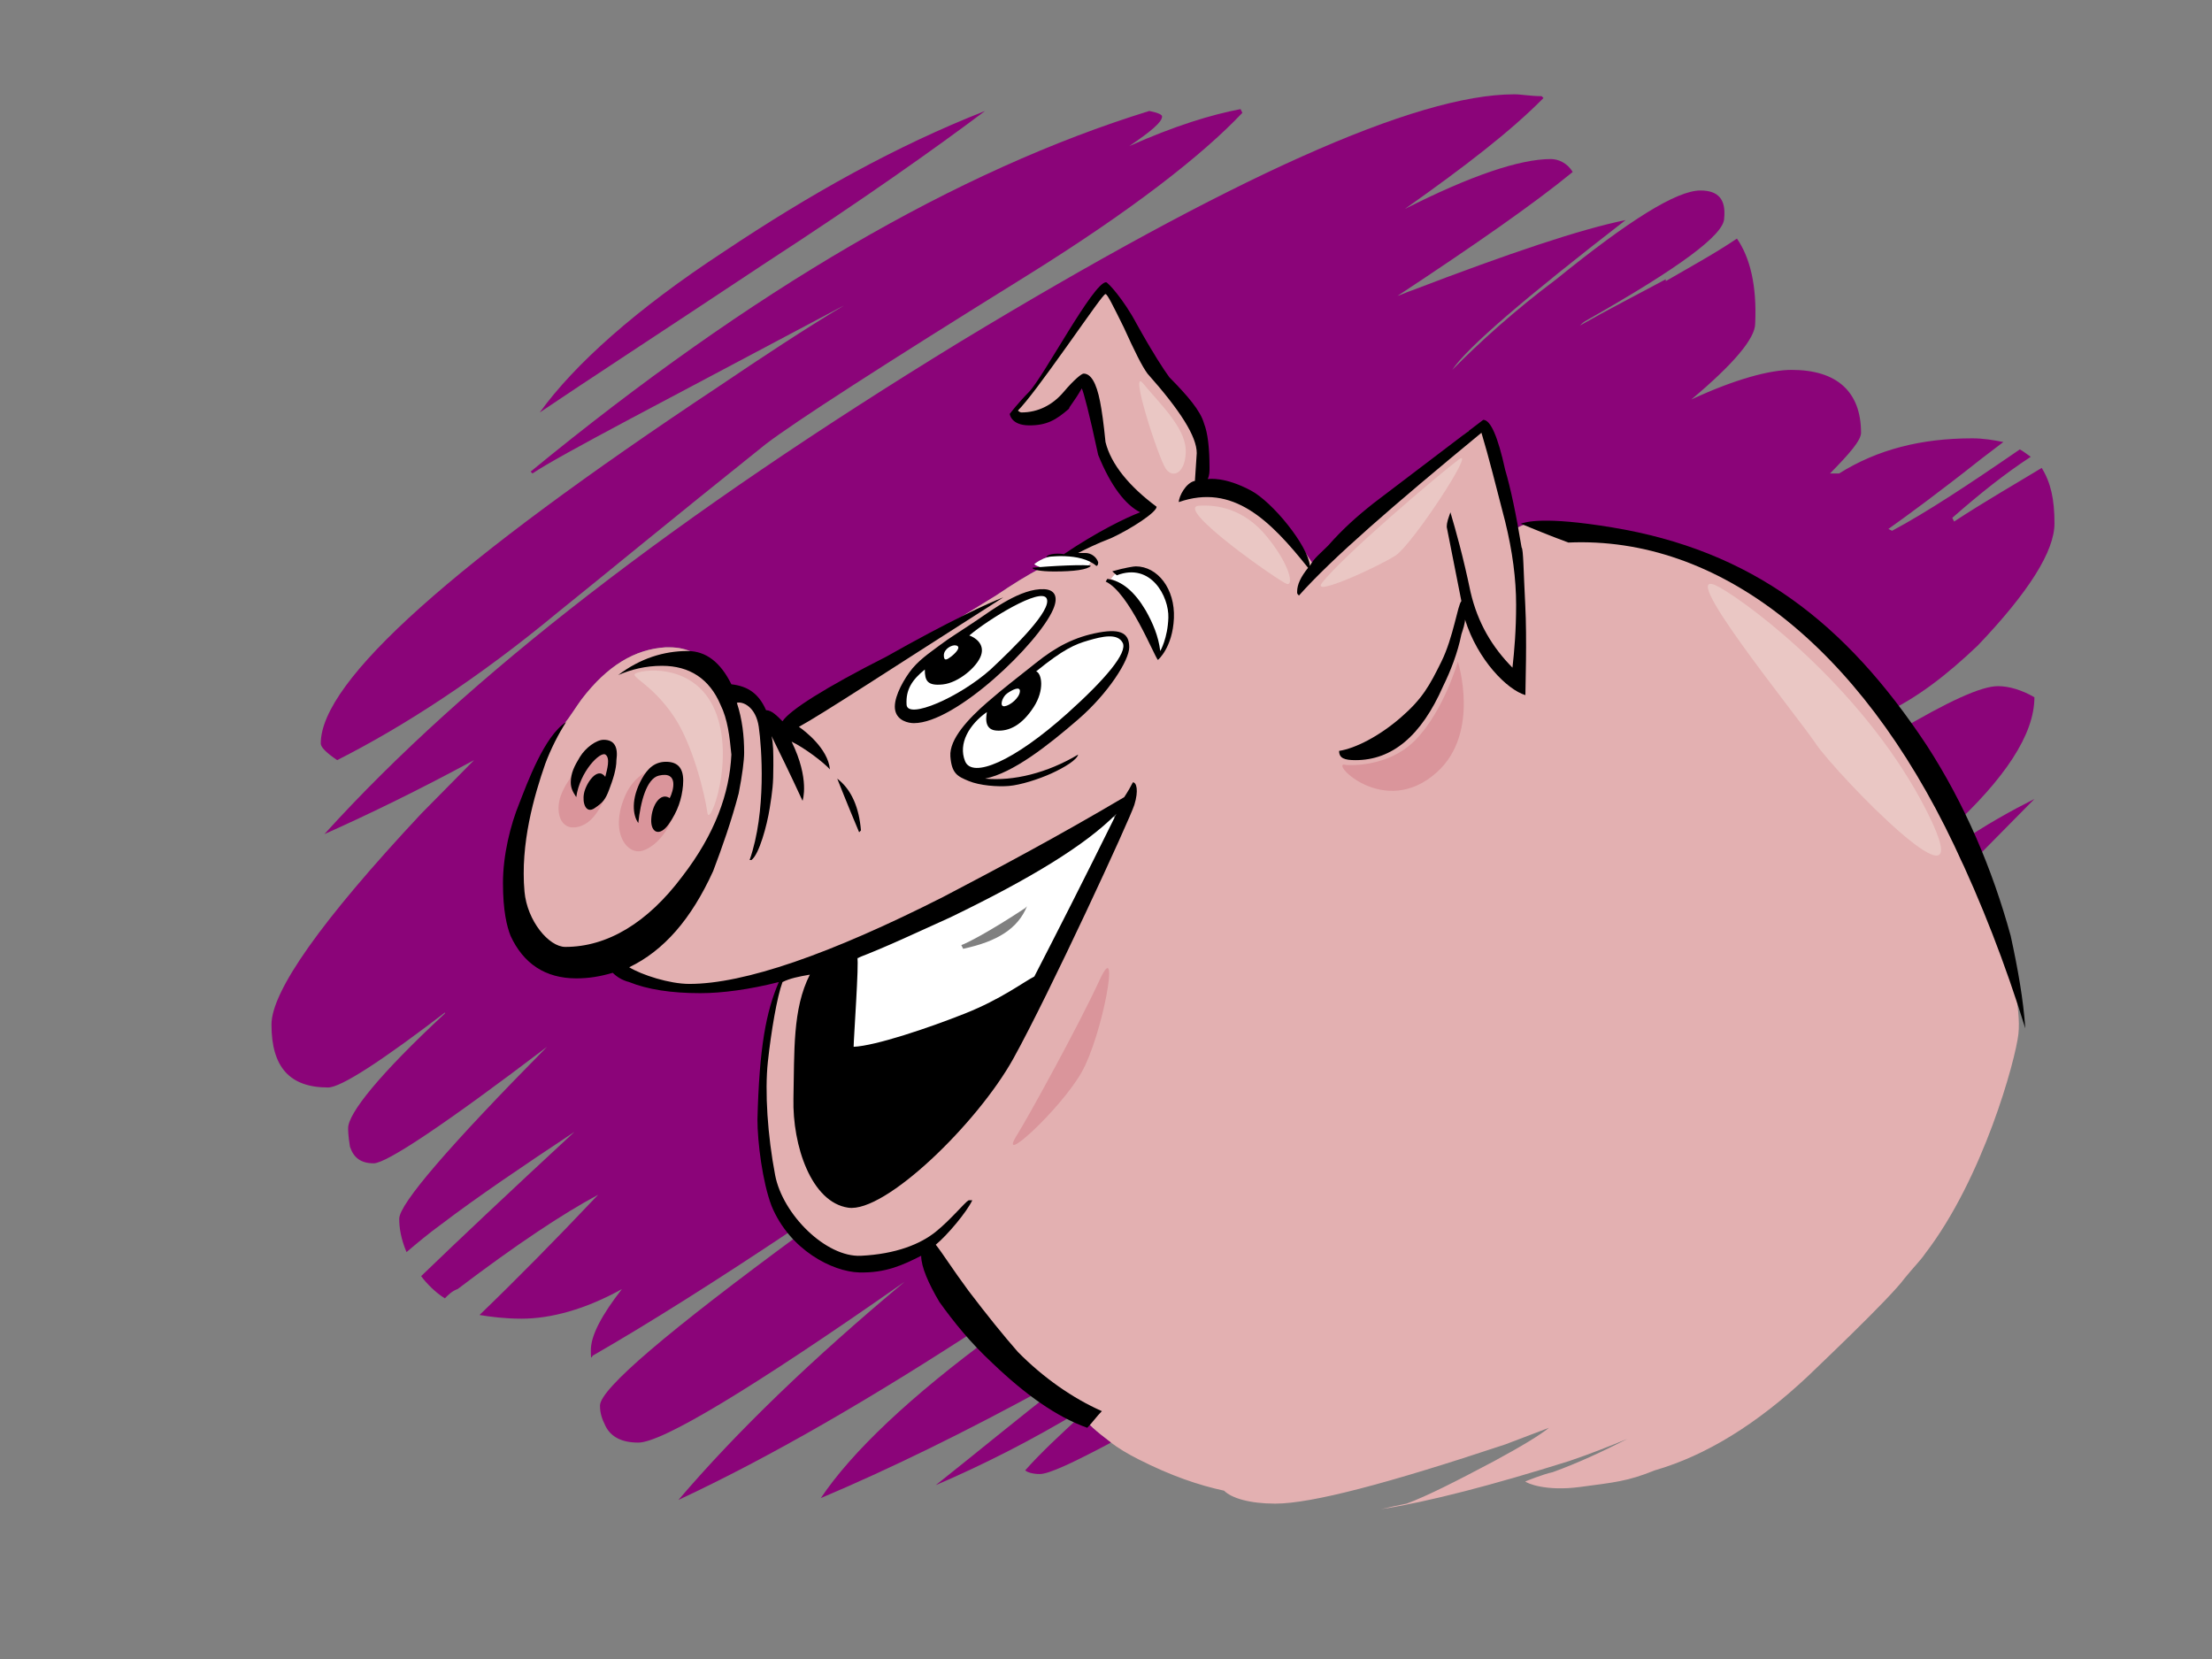 <?xml version="1.0" encoding="utf-8"?>
<!-- Generator: Adobe Illustrator 17.0.0, SVG Export Plug-In . SVG Version: 6.00 Build 0)  -->
<!DOCTYPE svg PUBLIC "-//W3C//DTD SVG 1.1//EN" "http://www.w3.org/Graphics/SVG/1.1/DTD/svg11.dtd">
<svg version="1.1" id="Layer_1" xmlns="http://www.w3.org/2000/svg" xmlns:xlink="http://www.w3.org/1999/xlink" x="0px" y="0px"
	 width="800px" height="600px" viewBox="0 0 800 600" enable-background="new 0 0 800 600" xml:space="preserve">
<rect x="0" y="0" width="800" height="600" fill="#808080" stroke="none"/>
<g>
	<path fill="#8B0479" d="M743.03,189.293c0-8.696-1.32-14.716-4.617-20.063c-9.9,6.017-20.463,12.036-31.681,19.395l-0.662-1.337
		c9.9-8.696,19.145-16.055,28.378-22.074c-1.976-1.339-2.636-2.008-3.961-2.675c-18.478,12.708-33.655,22.741-46.201,29.431
		l-1.318-0.669c6.602-4.684,18.48-13.379,33.664-25.415c2.636-2.011,5.279-4.014,7.913-6.024c-3.296-0.665-7.257-1.335-11.212-1.335
		c-18.485,0-34.327,4.013-48.188,12.707c-0.66,0-1.318,0-1.978,0c-0.662,0-1.318,0-1.318,0c7.257-7.358,11.223-12.036,11.223-14.717
		c0-14.713-8.587-22.741-25.084-22.741c-7.92,0-20.458,3.344-36.3,10.704c15.179-12.709,23.097-22.072,23.097-27.427
		c0.663-14.047-1.976-24.079-6.597-30.768c-7.92,5.354-16.5,10.034-25.745,15.386V101c-9.9,5.351-20.454,10.704-31.015,16.722
		c0.651-0.67,1.316-1.339,2.639-2.006c33-18.73,49.502-30.771,49.502-36.787c0.662-6.689-1.985-10.035-8.584-10.035
		c-8.58,0-25.738,10.699-52.14,32.106c-15.175,11.373-27.718,22.742-37.621,32.775c5.279-8.025,26.405-26.086,62.705-54.182
		c-16.5,3.346-42.247,12.044-77.227,25.42c-1.98,0.67-3.299,1.337-5.277,2.008c28.379-18.729,49.502-33.446,63.358-44.816
		c-1.978-3.344-5.279-4.681-7.92-4.681c-11.221,0-29.039,6.016-52.798,18.061c21.781-15.386,38.281-28.096,50.159-40.133l-0.66-0.67
		c-3.957,0-7.26-0.67-9.896-0.67c-35.643,0-102.306,30.1-200.651,89.631c-101.648,62.209-178.206,121.07-229.685,177.924
		c16.497-7.358,34.32-16.052,54.123-26.756c-5.944,6.021-12.539,12.709-19.143,19.398c-36.305,38.801-54.125,64.214-54.125,76.252
		c0,15.388,6.604,22.744,20.463,22.744c4.617,0,19.141-9.364,43.565-28.094c-0.665,0.67-1.325,0.67-1.325,1.337
		c-23.762,22.074-34.98,36.119-34.98,41.474c0,0.668,0,2.673,0.658,6.687c1.323,4.012,3.963,6.02,8.584,6.02
		c4.617,0,25.738-14.047,62.698-42.141c-35.636,36.121-53.462,56.852-53.462,62.21c0,3.344,0.66,7.355,2.643,12.04
		c3.959-3.35,7.924-6.687,12.541-10.034c13.199-10.034,29.041-20.733,48.181-33.444c-23.101,21.402-41.586,38.794-55.441,52.172
		c1.976,2.676,5.279,6.02,8.578,8.025c1.325-1.336,2.643-2.67,4.621-3.344c21.123-16.046,38.279-27.423,50.817-34.108
		c-15.175,16.048-29.694,30.767-42.898,43.472c3.963,0.67,9.24,1.341,15.182,1.341c10.563,0,23.099-3.346,36.305-10.704
		c-7.266,9.364-11.225,16.727-11.225,22.076c0,2.676,0,3.342,0.66,2.006c19.801-11.369,44.22-26.757,73.261-46.152
		c-3.294-4.012-5.939-8.701-7.922-15.384c-0.656-1.343-1.318-2.676-1.318-4.684c-0.656-2.004-1.316-4.68-1.316-7.358
		c-1.325-5.355-1.325-10.699-1.325-16.719c0-8.698,1.325-17.397,1.985-25.422c1.318-8.693,3.296-14.713,5.279-18.725
		c0-2.008,0-3.348,0.658-4.684c0-1.338,0-2.004,0-2.682c-9.238,2.682-17.16,4.689-23.095,6.023h-2.643
		c-1.985,0.67-3.299,0.67-5.284,0.67h-0.663h-2.638c-7.262-0.67-12.536-1.336-16.502-2.677c-2.636-0.668-3.959-2.008-5.277-2.674
		c-1.981-2.005-3.299-4.014-3.299-6.685c-5.286,2.67-10.563,4.679-15.184,4.679c-7.26,0-11.876-2.677-15.179-7.359
		c-0.66-1.334-1.318-2.009-1.983-2.677c-0.653-2.003-1.318-4.012-1.978-6.02c-0.662-10.704-0.662-16.052-0.662-16.052
		c0-18.731,4.623-36.12,14.522-53.511c2.643-3.344,4.621-6.688,6.604-9.362c9.24-12.042,19.138-18.061,30.363-18.731
		c0.656,0,0.656,0,1.314,0c6.604,0,11.885,2.674,15.184,8.029c3.961,6.018,6.599,8.692,9.24,9.363
		c4.621,0.67,7.922,2.674,10.563,6.02c0,0.668,0.66,1.339,1.316,2.676c0.663,2.677,1.983,5.352,2.641,6.689
		c0.66,2.008,1.32,3.345,1.32,3.345c15.179-13.379,40.922-32.109,77.887-54.849c5.939-4.013,11.216-7.359,16.497-10.033
		c-1.323-0.672-1.978-0.672-2.641-1.34c2.641-2.006,5.946-3.344,10.563-3.344c9.896-6.02,29.129-14.516,28.467-14.516
		c0.662,0,1.549-1.56,2.207-2.23c-2.639-1.339-15.881-16.985-15.218-17.652c-0.663-2.675-2.918-10.416-3.576-13.094
		c-0.662-3.345-1.323-6.02-1.985-10.033c-0.656,0.668-0.656-0.667-0.656-0.667l0,0c-0.665-2.008-1.318-4.015-1.318-6.022
		c-10.563,10.702-17.822,16.722-21.125,16.722c-2.639-3.345-3.963-4.681-3.963-4.681s7.922-10.034,22.45-30.099
		c2.638-4.685,5.935-8.697,9.233-13.379c1.323,0,3.961,2.676,7.92,7.359c1.983,4.011,5.281,8.695,9.245,14.045
		c0,0.666,0.66,1.339,0.66,2.009c0,0,0,0,0.658,0.668c1.323,2.675,2.638,4.68,4.621,7.356c1.313,2.677,2.639,5.352,4.619,8.028
		c1.98,2.675,3.959,6.02,5.939,10.702c1.981,5.352,3.299,12.707,3.961,21.403c0.66-0.667,1.322-0.667,1.322-0.667
		c9.234,0,16.498,3.343,23.762,10.034c1.313,1.336,2.638,2.674,3.961,4.679c1.314,1.339,2.636,3.345,3.957,5.354
		c1.983,4.009,3.961,8.024,5.939,12.037c3.303-4.684,9.907-12.707,19.141-22.742c8.58-6.02,20.461-15.385,36.302-29.43
		c1.32,0,2.639-0.669,3.299-0.669c2.643,0,4.621,4.015,7.262,12.707c0.66,3.345,1.316,8.03,2.639,13.379
		c0,3.344,0.662,6.689,1.318,10.034c0,0.669,0,1.339,0,1.339c3.299-2.009,5.946-3.346,7.927-3.346c5.275,0,8.578,1.337,11.218,2.677
		c15.842,0,30.359,2.675,44.22,7.36c3.959,2.006,8.582,3.345,12.536,5.347c2.647,1.342,5.284,2.675,8.584,4.685
		c1.978,0.665,3.961,2.007,5.939,3.345c4.624,3.344,9.24,6.689,13.861,10.033c1.981,2.004,4.615,4.68,6.602,6.689
		c1.314,1.337,1.974,2.006,3.301,2.675c0.66,1.337,1.978,2.676,2.634,3.346c2.641,2.003,4.628,4.678,6.602,6.688
		c3.966,5.35,7.922,10.033,11.883,16.051l0,0c11.881-5.348,23.099-14.047,34.322-24.747
		C733.79,214.043,743.03,199.33,743.03,189.293z"/>
	<path fill="#E3B0B1" d="M534.463,155.181c-0.66,0-1.978,0.669-3.299,0.669c-15.842,14.045-27.723,23.41-36.302,29.43
		c-9.233,10.035-15.588,16.069-18.893,20.752c-1.978-4.012-4.204-6.039-6.186-10.048c-1.32-2.009-2.643-4.014-3.957-5.354
		c-1.323-2.006-2.647-3.343-3.961-4.679c-7.264-6.691-14.528-10.034-23.762-10.034c0,0-0.662,0-1.322,0.667
		c-0.662-8.697-1.98-16.052-3.961-21.403c-1.98-4.682-3.959-8.028-5.939-10.702c-1.98-2.676-3.306-5.351-4.619-8.028
		c-1.983-2.676-3.299-4.681-4.621-7.356c-0.658-0.668-0.658-0.668-0.658-0.668c0-0.67-0.66-1.343-0.66-2.009
		c-3.963-5.351-7.262-10.034-9.245-14.045c-3.959-4.684-6.597-7.359-7.92-7.359c-3.299,4.682-6.595,8.694-9.233,13.379
		c-14.528,20.065-22.45,30.099-22.45,30.099s1.325,1.336,3.963,4.681c3.303,0,10.563-6.02,21.125-16.722
		c0,2.007,0.654,4.014,1.318,6.022l0,0c0,0.667,0,0.667,0.656,0.667c0.663,4.013,1.323,6.688,1.985,10.033
		c0.658,2.677,1.316,4.684,1.981,7.36c-0.665,0.668,2.257,7.177,4.898,12.53c0.66,0,2.647,2.278,3.301,2.945
		c1.983,4.012,5.676,6.267,8.312,7.607c-0.658,0.672-2.005,1.926-2.005,1.926c-6.593,3.345-18.471,9.105-28.367,15.125
		c1.318-0.672,1.98-0.672,3.299-0.672c3.959,0,6.597,0.672,7.26,1.342c-0.663,2.003-1.318,3.341-2.636,4.013v-0.672l-14.526,0.672
		c-0.658,0-1.318,0-1.318,0c-5.281,2.674-10.558,6.02-16.497,10.033c-36.965,22.74-59.962,35.885-75.142,49.266
		c0,0-3.405,4.246-4.065,2.238c-0.658-1.337-1.978-4.012-2.641-6.689c-0.656-1.337-1.316-2.008-1.316-2.676
		c-2.641-3.346-5.942-5.349-10.563-6.02c-2.641-0.67-5.279-3.345-9.24-9.363c-3.299-5.355-8.58-8.029-15.184-8.029
		c-0.658,0-0.658,0-1.314,0c-11.225,0.67-21.123,6.689-30.363,18.731c-1.983,2.675-3.961,6.019-6.604,9.362
		c-9.898,17.392-14.522,34.78-14.522,53.511c0,0,0,5.348,0.662,16.052c0.66,2.008,1.325,4.017,1.978,6.02
		c0.665,0.668,1.323,1.343,1.983,2.677c3.303,4.682,7.92,7.359,15.179,7.359c4.621,0,9.898-2.009,15.184-4.679
		c0,2.67-1,4.88,0.98,6.883c1.318,0.668,2.908,2.684,5.544,3.348c3.966,1.336,10.74,3.587,10.74,3.587l8.616,0.361
		c1.987,0,4.505,0.429,6.49-0.237h3.893c5.937-1.341,13.657-4.503,22.895-7.181c0,0.677-0.944,2.414-0.944,4.428
		c-1.98,4.013-3.993,12.475-5.311,21.172c-0.663,8.028-1.427,15.795-1.427,24.493c0,6.02,0,11.364,1.325,16.719
		c0,2.678,0.66,5.354,1.316,7.358c0,2.008,0.663,3.341,1.318,4.684c1.983,6.682,4.628,11.372,7.922,15.384
		c0.662,0.668,1.318,1.336,1.983,2.009c5.939,6.016,13.201,8.694,23.101,8.694c7.92,0,15.837-2.008,24.422-6.692
		c0.656,2.013,1.316,3.344,2.639,6.02c0,0,0,0.673,0.662,0.673c0,0.664,0,0.664,0,1.341c0,2.671,0.658,5.345,1.318,6.686
		c1.32,4.679,3.956,6.684,8.578,8.025c1.978,2.674,3.961,5.349,5.941,8.028c1.318,1.341,2.641,2.006,3.963,3.343l0,0
		c0.658,0.672,7.253,6.691,19.136,18.061c0.667,0.665,0.667,0.665,0.667,0.665c0.656,0.674,1.311,0.674,1.976,1.341
		c2.641,2.003,5.277,4.017,7.257,5.352c0.667,1.336,0.667,2.004,1.323,2.677c0,0.668,0.658,1.335,0.658,1.335
		c1.978,3.35,5.284,6.02,10.56,10.036c2.643,2.009,5.944,4.012,9.903,6.02c11.874,6.024,21.774,9.366,31.019,11.373
		c2.643,2.672,9.24,4.678,18.48,4.678c13.201,0,40.926-7.354,83.164-21.403c5.279-2.008,10.563-4.01,15.842-6.019
		c-3.303,2.676-9.9,6.687-19.803,12.035c-13.859,7.363-24.424,12.711-31.681,15.387c-3.296,0.672-6.595,1.339-9.245,2.009
		c17.165-2.678,40.266-8.693,67.993-17.396c7.915-2.671,14.519-5.348,21.114-8.024c-9.238,4.683-17.822,8.697-27.056,12.045
		c-3.303,0.667-9.9,3.342-9.9,3.342c0.654,0.67,7.457,3.657,19.801,2c12.346-1.654,17.155-2,27.056-6.014
		c18.483-5.351,36.963-16.719,55.445-34.116c1.318-1.335,29.701-28.094,34.98-35.449c3.299-4.014,5.939-6.692,7.26-8.694
		c21.119-27.424,32.761-70.105,33.821-79.554c1.062-9.45-3.303-25.41-3.303-26.076c-2.641-14.71-13.979-37.458-14.635-39.467
		c-1.323-2.008-6.658-15.283-7.321-16.622c-3.959-8.697-7.899-8.181-12.523-15.534c-1.978-4.015-4.617-8.029-6.6-11.373
		c-1.978-2.677-3.301-4.684-4.619-6.691l0,0c-3.961-6.017-7.918-10.701-11.883-16.051c-1.974-2.01-3.961-4.685-6.602-6.688
		c-0.656-0.67-1.974-2.009-2.634-3.346c-1.327-0.669-1.987-1.337-3.301-2.675c-1.987-2.009-4.621-4.685-6.602-6.689
		c-4.621-3.344-9.238-6.689-13.861-10.033c-1.978-1.339-3.961-2.68-5.939-3.345c-3.301-2.01-5.937-3.343-8.584-4.685
		c-3.954-2.002-8.578-3.341-12.536-5.347c-13.861-4.685-28.378-7.36-44.22-7.36c-2.641-1.339-5.944-2.677-11.218-2.677
		c-1.98,0-4.628,1.337-7.927,3.346c0,0,0-0.669,0-1.339c-0.656-3.345-1.318-6.69-1.318-10.034
		c-1.323-5.349-1.978-10.034-2.639-13.379C539.085,159.196,537.106,155.181,534.463,155.181z M373.42,214.043
		c2.641,0,3.959,2.008,4.617,5.353c-1.318,1.336-2.641,2.674-3.296,4.679c-15.18,16.723-25.742,28.096-33.002,32.11
		c-1.98,1.335-3.963,2.003-5.277,2.003c-1.987,0-3.965,0-5.286,0c-3.303-1.337-5.942-2.674-5.942-5.348v-0.669
		c0-2.674,6.599-9.365,21.126-20.737C360.221,220.06,369.457,214.043,373.42,214.043z M406.973,291.425
		c0.66-0.673,0.104,4.892-0.552,5.558c-3.961,12.044-10.331,21.071-12.314,27.091c-1.323,2.671-4.885,8.584-5.545,9.929
		c-11.22,16.054-14.485,27.868-19.106,41.243c-1.983,2.676-3.959,6.019-5.935,8.695c-3.961,6.022-7.264,11.372-11.228,16.721
		c-0.658,0.666-1.323,2.006-1.978,2.676c-14.519,19.398-27.716,28.766-39.597,28.766c-0.663,0-0.663,0-1.323,0
		c-0.665,0-1.325,0-1.98-0.676c-5.279-2.67-8.58-12.034-9.903-26.754c-0.656-2.006-0.656-3.346-0.656-4.677c0-2.684,0-6.02,0-8.698
		c0-2.677,0-4.685,0-6.691c1.314-2.674,2.641-7.355,4.617-13.377c-1.976-2.676-3.303-4.683-3.303-5.35
		c0-5.355,2.645-10.703,7.927-15.388c0.66-4.006,0.971-3.936,1.627-7.284c6.602-2.677,13.553-8.767,21.47-12.111
		c7.924-4.014,17.165-7.357,27.062-11.371c0-0.665,0-0.665,0.66-0.665c1.98-0.675,4.617-2.011,7.26-2.677l34.324-22.076
		C400.48,294.308,406.311,290.086,406.973,291.425z"/>
	<path fill="#FFFFFF" d="M380.183,217.63c0.234-3.227-1.418-3.467-5.431-3.109c-4.011,0.36-18.761,8.85-32.332,18.777
		c-14.528,11.373-15.579,15.666-16.407,19.017c-0.821,3.35,1.304,6.458,3.19,7.057c1.885,0.6,5.272-1.182,7.26-1.182
		c1.313,0,3.296-0.668,5.277-2.003c7.26-4.014,29.953-24.565,33.369-29.227C378.531,222.296,379.949,220.86,380.183,217.63z"/>
	<path fill="#FFFFFF" d="M387.147,232.819c-7.675,3.709-11.087,6.644-14.388,8.647c-1.985,1.339-3.961,3.346-5.939,4.685
		c-5.286,4.679-9.245,8.023-12.543,11.369c-2.641,2.676-4.188,4.483-6.194,8.547c-2.01,4.068-2.6,7.417-1.418,10.168
		c1.182,2.751,3.711,3.278,7.67,3.946c0,0,5.27-1.654,7.906-2.991c3.305-1.337,7.214-4.953,10.517-6.96
		c5.277-4.012,14.081-8.449,20.025-15.807c4.612-5.351,6.425-7.86,11.706-14.548c0.66-0.67,3.072-4.475,3.072-5.143
		c0,0,0.229-3.584-2.834-4.902C401.662,228.513,394.815,229.11,387.147,232.819z"/>
	<path fill="#FFFFFF" d="M423.139,229.47c1.064-4.425,0.118-9.711,0.118-11.72c-0.662-2.006-2.318-4.376-2.979-5.714
		c-1.974-4.685-5.941-6.688-11.218-6.688c-3.301,0-5.284,1.335-7.262,4.013c3.301,1.336,6.602,4.012,9.903,9.364
		c0.658,0.67,7.128,18.709,7.784,18.041C419.484,236.767,422.073,233.893,423.139,229.47z"/>
	<path fill="#FFFFFF" d="M405.099,300.327c0-1.334-0.658-2.004-0.658-2.675c-0.665-1.335-1.323-2.005-1.323-2.005
		c-1.32-0.666-2.639-1.339-4.617-1.339l-34.324,22.076l-9.24,5.351l-13.199,8.025c-8.582,3.349-15.84,7.357-23.099,11.368
		c-5.284,2.679-9.242,6.021-12.541,9.365c-5.281,4.685-7.927,10.033-7.927,15.388c0,0.667,1.327,2.674,3.303,5.35
		c0.662,1.338,1.323,2.011,2.641,3.344c0,0.67,0,2.678-0.66,6.689c0.66,4.014,3.303,6.019,8.582,6.019h0.66c0,0,0,0,0.658,0
		c7.922-0.668,21.119-5.348,38.939-14.713c1.325,0,3.306,1.34,6.604,4.684c1.981,0,11.876-16.056,29.699-46.828
		C393.216,321.062,398.502,311.033,405.099,300.327z M347.676,341.802c1.983-0.674,9.9-4.685,23.099-13.383l0.663-0.666
		c-3.299,8.029-10.558,12.709-23.102,15.389L347.676,341.802z"/>
	<path fill="#8B0479" d="M388.597,330.425c-17.822,30.772-27.718,46.828-29.699,46.828c-3.299-3.344-5.279-4.684-6.604-4.684
		c-17.82,9.365-31.017,14.045-38.939,14.713c-0.658,0-1.318,0.675-1.318,0.675l0.66-0.675h-0.66c-5.279,0-7.922-2.004-8.582-6.019
		c0.66-4.011,0.66-6.019,0.66-6.689c-1.318-1.333-1.978-2.006-2.641-3.344c-1.976,6.022-3.303,10.703-4.617,13.377
		c0,2.006,0,4.014,0,6.691c0,2.678,0,6.014,0,8.698c0,1.33,0,2.67,0.656,4.677c1.323,14.72,4.623,24.084,9.903,26.754
		c13.861-9.358,29.045-20.067,44.878-30.766c3.963-5.349,7.267-10.699,11.228-16.721c1.976-2.677,3.952-6.02,5.935-8.695
		c4.621-13.375,10.13-28.417,21.35-44.477c0.66-1.329,2.334-4.98,3.657-7.655C391.823,325.125,391.238,328.419,388.597,330.425z"/>
	<path fill="#8B0479" d="M309.397,432.104c0.66,0,0.66,0,1.323,0c11.881,0,25.077-9.368,39.597-28.766
		c-11.218,8.023-22.444,16.056-34.32,24.077C313.356,429.426,311.373,430.761,309.397,432.104z"/>
	<path fill="#8B0479" d="M735.77,252.171c-4.614-2.674-9.238-4.015-13.199-4.015c-5.939,0-17.822,5.349-36.963,16.724
		c1.983,3.344,4.621,7.357,6.6,11.373c4.623,7.354,8.582,15.38,12.541,24.075C725.214,281.602,735.77,265.548,735.77,252.171z"/>
	<path fill="#8B0479" d="M711.353,313.706c7.915-8.025,15.837-16.054,24.417-24.747c-7.92,4.014-17.82,9.364-28.378,16.722
		c0.658,2.005,1.318,4.677,2.638,6.689C710.03,313.04,710.686,313.04,711.353,313.706z"/>
	<path fill="#FFFFFF" d="M387.939,199.993c-1.318,0-1.98,0-3.299,0.672c-4.617,0-7.922,1.337-10.563,3.344
		c0.663,0.668,1.318,0.668,2.641,1.34c0,0,0.66,0,1.318,0l14.526-0.672v0.672c1.318-0.672,1.974-2.01,2.636-4.013
		C394.536,200.665,391.898,199.993,387.939,199.993z"/>
	<path fill="#8B0479" d="M312.698,454.844c-9.9,0-17.162-2.678-23.101-8.694c-48.183,35.448-72.601,56.183-72.601,62.198
		c0,2.682,0.656,4.689,1.974,7.363c1.987,4.014,5.948,6.022,11.883,6.022c8.582,0,40.919-19.4,96.365-58.197
		c-33.664,28.094-60.722,54.181-81.848,78.933c33.004-15.388,69.967-36.792,110.888-63.544c-1.98-2.678-3.963-5.354-5.941-8.028
		c-4.621-1.341-7.257-3.346-8.578-8.025c-0.66-1.341-1.318-4.014-1.318-6.686c0-0.677,0-0.677,0-1.341
		c-0.662,0-0.662-0.673-0.662-0.673c-1.323-2.676-1.983-4.006-2.639-6.02C328.535,452.837,320.618,454.844,312.698,454.844z"/>
	<path fill="#8B0479" d="M360.221,482.267L360.221,482.267c-31.026,22.74-52.149,42.808-63.363,59.531
		c23.759-10.033,51.477-23.408,83.166-40.806c0,0,0,0-0.667-0.665C367.474,488.958,360.879,482.938,360.221,482.267z"/>
	<path fill="#8B0479" d="M390.58,510.361c-0.656-0.673-0.656-1.341-1.323-2.677c-1.981-1.335-4.617-3.348-7.257-5.352
		c-13.861,10.704-28.381,22.742-43.565,34.786C355.6,529.756,372.76,521.06,390.58,510.361z"/>
	<path fill="#8B0479" d="M370.775,531.765c0.663,0.673,2.645,1.339,5.286,1.339c3.296,0,11.879-4.015,25.738-11.371
		c-5.277-4.017-8.582-6.687-10.56-10.036C383.318,519.057,376.718,525.075,370.775,531.765z"/>
	<path fill="#8B0479" d="M420.279,42.141c0-0.673-1.316-1.339-4.617-2.011c-69.302,21.408-143.89,64.884-223.753,130.433l0.665,0.67
		c9.894-6.687,47.517-26.085,112.86-60.87c-14.515,8.698-29.701,18.732-45.543,29.432
		c-95.702,63.543-143.883,106.356-143.883,129.098c0,1.337,1.983,3.344,5.939,6.017c23.766-12.037,50.824-29.43,79.865-53.511
		c15.84-12.708,40.922-33.443,75.246-60.866c10.556-8.026,41.582-28.091,94.38-60.871c37.623-23.414,63.363-43.477,77.884-58.861
		l-0.66-1.337C438.103,41.468,424.9,45.485,408.4,52.84C416.322,47.489,420.279,44.144,420.279,42.141z"/>
	<path fill="#8B0479" d="M277.057,94.979c34.98-22.739,61.378-41.469,79.2-54.85c-32.339,12.71-63.365,30.102-94.386,50.837
		c-31.677,20.738-54.118,40.803-66.657,58.196C211.049,138.458,238.77,120.397,277.057,94.979z"/>
	<path d="M496.843,181.937c-5.942,4.68-11.214,9.364-16.498,15.381c-2.643,2.675-5.284,4.684-6.602,7.358
		c-0.674-7.367-13.494-23.089-21.296-27.252c-9.505-5.072-15.007-4.187-15.667-4.187c0.66-1.334,0.66-2.676,0.66-4.008
		c0-7.359-0.66-12.714-1.978-16.057c-1.325-4.681-5.939-10.033-12.543-16.722c-1.98-2.676-5.937-8.695-11.881-19.399
		c-4.617-8.692-10.357-14.973-11.012-14.973c-4.621,0-22.648,34.372-27.929,39.724c-3.959,4.014-6.913,7.889-6.913,7.889
		s0.399,4.088,6.913,4.149c6.513,0.062,9.903-2.004,14.524-6.017c0-0.67,1.976-2.676,4.617-7.358
		c0.66,1.337,2.643,8.697,5.941,24.08c4.619,11.372,9.898,18.061,15.179,20.734c-5.281,2.008-15.692,7.102-27.575,15.127
		c-3.185-0.479-6.134,0.118-6.37,1.079c0,0,12.276-1.916,18.108,3.191c0,0,0.658,0,0.658-1.338
		c-0.658-2.003-2.643-3.345-4.617-3.345c-1.325,0-1.983,0-2.638,0c2.638-1.333,6.597-3.343,11.874-5.348
		c7.262-3.344,16.507-9.365,16.507-11.374c-9.905-7.354-16.507-15.384-18.485-23.41c-0.663-6.688-1.318-11.369-1.983-14.713
		c-1.316-6.69-3.301-10.034-5.939-10.034c-0.66,0-3.301,2.005-7.257,6.689c-3.961,4.679-9.245,7.36-15.184,7.36
		c-0.658,0-1.318-0.67-1.318-0.67c3.299-3.344,9.24-11.373,17.82-23.41c8.577-12.044,13.199-18.731,13.861-18.731
		c0.66,0,2.641,4.012,6.602,12.042c3.954,8.691,6.595,14.049,8.578,16.721c11.881,13.378,17.82,22.743,17.82,28.761l-0.662,10.033
		c-3.296,0.67-5.83,5.67-5.83,7.678c19.519-6.798,32.895,6.37,46.752,23.763c-2.641,3.343-3.954,6.02-3.954,8.695
		c0,0.668,0,0.668,0.658,1.338c11.881-13.379,34.322-32.775,66.001-58.865c2.641,8.698,5.281,19.401,8.58,32.109
		c2.638,10.705,3.961,20.736,3.961,30.1c0,9.366-0.656,16.724-1.323,22.741c-7.26-7.357-12.539-16.052-15.177-27.423
		c-2.645-12.708-5.281-22.073-7.262-28.763c-0.658,2.008-1.323,3.345-1.323,5.351l5.288,26.755
		c-1.325,1.34-2.902,13.116-7.214,21.861c-4.313,8.745-6.867,13.442-14.699,20.242c-7.831,6.804-16.461,11.175-22.31,12.08
		c0,2.674,1.978,3.342,5.939,3.342c13.197,0,23.755-8.692,31.681-26.755c2.636-5.35,5.277-12.038,6.602-18.727
		c0.651-2.009,1.318-4.014,1.318-5.354c4.617,14.718,15.277,25.375,21.833,27.317c0-3.343,0.601-19.957-0.052-32.666
		c-0.662-12.707-0.662-20.065-1.323-20.735c-1.981-12.038-3.959-21.406-5.942-28.095c-2.639-12.039-5.279-18.058-7.922-18.058
		C536.442,151.837,523.24,161.871,496.843,181.937z"/>
	<path d="M567.24,196.218c54.05-2.392,105.167,37.223,139.491,109.463c9.9,20.737,18.483,42.803,25.74,66.22
		c-0.66-10.031-2.643-21.408-5.281-33.447c-6.606-24.079-16.504-47.49-30.359-68.893c-29.508-44.574-63.281-70.507-113.865-78.827
		c-24.817-4.084-31.071-1.933-32.956-1.332C550.01,189.402,561.168,194.063,567.24,196.218z"/>
	<path d="M223.59,244.141c4.623-2.003,9.905-3.343,15.844-3.343c9.898,0,17.16,4.682,21.126,14.048
		c2.634,5.35,3.294,11.371,3.956,18.061c-0.663,14.044-5.944,28.759-17.82,44.143c-12.543,16.723-27.062,25.414-42.242,25.414
		c-5.942,0-13.798-9.408-14.76-19.99c-1.575-17.331,3.537-34.855,7.5-46.222c1.98-5.354,4.902-11.073,7.545-15.085
		c-7.915,4.974-14.213,22.493-16.856,29.179c-3.296,8.025-5.978,18.915-5.978,29.009c0,10.101,1.427,15.759,2.745,19.098
		c4.617,10.031,12.543,15.388,23.759,15.388c4.624,0,8.584-0.668,13.206-2.009c1.32,1.341,3.301,2.675,5.937,3.345
		c6.599,2.676,15.179,4.015,25.742,4.015c7.92,0,17.82-1.339,28.378-4.015c-4.617,10.703-7.074,23.647-7.729,49.734
		c0,8.028,1.788,22.503,5.091,31.206c6.599,16.048,22.115,23.814,31.684,24.079c9.567,0.259,15.839-2.682,22.437-6.025
		c0,4.014,2.641,10.034,6.602,16.724c5.279,7.358,11.214,14.713,19.14,22.074c11.876,11.366,23.102,19.399,34.318,23.411
		c1.983-2.008,3.305-4.012,5.286-6.02c-10.563-4.685-21.123-12.04-30.363-21.403c-5.282-6.02-11.221-13.383-17.822-22.073
		c-5.941-8.029-9.238-13.379-11.881-16.72c4.224-3.473,11.259-11.897,13.201-16.061h-1.32c-1.318,0.673-6.359,6.919-11.881,11.373
		c-5.522,4.453-14.399,8.08-27.063,8.695c-12.657,0.612-28.319-14.936-31.037-29.182c-2.716-14.248-3.8-30.117-2.618-41.049
		c1.182-10.935,3.296-23.415,5.279-28.763c2.638-1.336,5.935-2.004,9.896-2.677c-6.325,12.41-5.547,27.827-5.935,44.812
		c-0.39,16.984,6.432,37.495,19.801,39.467c13.369,1.976,46.772-30.575,59.713-53.895c12.943-23.32,42.19-86.641,43.787-91.822
		c1.602-5.182,0.781-8.124-0.538-8.124c-0.66,1.336-1.815,3.364-3.138,5.371c-23.764,14.047-45.048,25.395-65.505,36.094
		c-40.921,20.74-71.947,31.445-91.746,31.445c-7.262,0-17.237-3.261-21.779-6.022c12.536-6.02,22.439-17.389,30.363-34.778
		c3.299-8.698,6.599-18.066,9.238-28.098c1.318-6.691,1.976-12.041,1.976-14.714c0-6.019-0.658-12.041-2.636-18.063
		c2.162-0.581,6.874,1.476,7.922,8.699c1.044,7.223,2.827,30.625-3.301,48.16h0.656c2.793-2.051,5.613-12.462,6.602-18.73
		c0.991-6.266,1.318-8.697,1.318-15.386c0-4.68,0-8.024-0.656-10.699c2.638,5.351,6.599,13.376,11.218,23.411
		c0,0,2.72-7.776-3.959-21.406c4.782,2.325,11.473,7.412,13.861,10.033c-0.717-7.596-9.238-14.046-11.225-15.384
		c8.582-4.685,33.002-20.735,73.925-46.822c-5.281,2.006-19.798,8.693-42.24,21.402c-22.446,11.373-34.982,19.398-37.621,23.411
		c-1.983-2.006-3.961-4.013-5.939-4.013c-2.641-6.021-6.599-8.695-12.541-9.364c-3.956-8.024-9.24-12.038-15.842-12.038
		C240.09,235.45,231.513,238.121,223.59,244.141z M374.078,353.174c-3.956,2.004-11.894,8.133-25.08,13.375
		c-13.185,5.245-32.423,11.706-40.266,12.04c0-2.672,1.987-30.766,1.325-32.101c10.56-4.022,21.777-9.369,33.662-14.721
		c29.041-14.045,48.844-26.085,60.058-37.458C391.898,318.386,382,337.785,374.078,353.174z"/>
	<path d="M353.277,224.329c-5.669,3.825-9.925,6.382-13.519,9.112c-3.594,2.728-7.849,5.478-10.915,9.782
		c-3.063,4.307-5.896,10.049-5.07,13.756c0.826,3.706,4.762,4.554,6.749,4.554c15.173,0,45.057-28.833,50.368-41.151
		c2.076-4.808,0.372-7.142-3.303-7.297C369.209,212.728,358.946,220.504,353.277,224.329z M334.474,242.138L334.474,242.138
		c0,4.013,0.862,5.99,6.527,5.393c5.665-0.597,12.398-6.336,13.811-10.523c1.411-4.188-2.268-6.505-4.251-7.177
		c6.726-5.742,25.894-17.588,27.97-13.395c2.074,4.191-11.711,17.674-20.293,25.702c-11.22,10.033-30.041,18.23-30.366,12.709
		C327.548,249.325,329.91,245.856,334.474,242.138z M341.353,237.007c0-2.274,2.886-3.905,4.369-3.589
		c2.244,0.478-0.352,2.989-1.769,4.067C342.535,238.562,341.353,239.279,341.353,237.007z"/>
	<path d="M381.335,206.683c7.262,0,11.881-0.665,13.201-2.007c-0.656-0.668-15.179,0-21.116,0.672
		C373.42,206.019,376.061,206.683,381.335,206.683z"/>
	<path d="M397.413,228.754c-8.745,1.601-15.463,5.144-22.775,11.003c-7.316,5.859-11.098,8.612-17.707,14.352
		c-6.606,5.74-13.682,13.213-13.213,19.463c0.472,6.251,2.595,7.205,6.606,8.88c4.011,1.677,10.506,2.154,14.637,1.796
		c4.126-0.36,10.617-2.39,15.338-4.544c4.721-2.155,9.204-4.906,9.624-6.797c-11.223,6.687-23.428,9.667-33.667,8.695
		c10.116-2.019,22.754-11.972,33.667-21.406c10.91-9.435,18.476-21.403,18.476-26.087
		C408.4,229.429,405.909,227.199,397.413,228.754z M374.74,242.806c9.9-8.026,13.941-9.747,18.898-11.182
		c4.953-1.434,10.501-2.752,12.389,0.837c1.887,3.589-6.4,13.325-19.939,25.476c-19.592,17.581-34.497,23.72-37.063,17.34
		c-2.566-6.379,1.536-13.274,7.893-17.757c0,0.668-1.552,6.264,3.303,6.69c4.855,0.424,9.46-2.089,13.589-8.428
		C377.939,249.444,376.718,243.473,374.74,242.806z M368.856,250.162c-0.238,2.273-3.546,5.022-5.554,5.262
		c-2.001,0.239-0.851-3.329,0.876-4.594C365.904,249.566,369.094,247.889,368.856,250.162z"/>
	<path d="M400.48,209.361l-0.585,0.972c8.494,3.946,17.561,27.01,18.882,28.346c0,0,5.306-4.424,5.783-15.07
		c0.472-10.643-5.887-18.776-13.807-18.776c-0.662,0-3.87,0.455-8.498,1.795l1.654,1.434c12.389-4.783,18.884,7.773,18.646,15.309
		c-0.24,7.534-2.933,12.079-2.933,12.079c-0.658-5.355-2.639-10.035-5.284-14.718C410.376,214.043,405.759,210.026,400.48,209.361z"
		/>
	<path d="M302.797,281.602c0,0,3.961,10.031,7.922,19.399l0.653-0.674C310.72,292.303,308.072,285.615,302.797,281.602z"/>
	<path fill="#DA959B" d="M226.267,287.393c2.727-6.085,9.857-12.378,16.264-6.798c6.411,5.58-0.204,23.755-10.018,27.033
		C226.875,309.514,220.133,301.071,226.267,287.393z"/>
	<path fill="#DA959B" d="M221.614,281.602c-2.731,6.649-5.511,15.595-12.316,17.391c-6.802,1.79-8.614-5.595-6.407-11.436
		c2.203-5.838,8.126-12.743,11.872-14.771C218.506,270.757,224.911,273.574,221.614,281.602z"/>
	<path d="M247.014,284.116c0.481-5.197-1.005-8.367-5.579-8.592c-4.567-0.226-7.205,2.397-9.258,6.078
		c-4.122,7.375-3.305,13.379-1.325,16.051c0.769-7.321,2.895-16.088,7.466-17.154c7.251-1.696,5.243,5.539,3.902,8.139
		c-3.457-2.259-6.477,2.71-6.695,7.686c-0.222,4.973,3.122,6.333,6.357,1.697C245.122,293.381,246.572,288.977,247.014,284.116z"/>
	<path d="M211.21,286.941c-0.674,3.506,0.694,7.445,3.805,5.362c3.112-2.083,3.988-3.266,5.279-6.688
		c1.291-3.421,2.643-7.358,2.643-10.705c0.653-4.68-0.669-7.357-4.621-7.357c-2.643,0-6.547,2.887-8.557,6.165
		c-2.006,3.276-3.326,5.876-3.326,9.222c0,2.004,0.656,3.344,1.978,5.349c1.32-9.362,8.73-16.646,10.558-15.383
		c1.833,1.263,0.599,5.369-0.063,8.043C216.006,276.994,211.88,283.436,211.21,286.941z"/>
	<path fill="#DA959B" d="M367.871,410.387c3.8-6.05,22.09-39.179,29.823-55.97c7.734-16.793,1.107,20.148-6.627,33.58
		C383.338,401.433,360.137,422.697,367.871,410.387z"/>
	<path fill="#DA959B" d="M486.743,276.654c0,0,15.157,1.395,25.348-9.214c10.193-10.609,15.157-28.2,15.157-28.2
		s8.208,25.655-7.441,39.927C500.52,296.759,480.132,274.699,486.743,276.654z"/>
	<path fill="#EAC7C4" d="M478.072,210.903c7.241-9.597,42.943-39.869,49.549-44.739c6.609-4.868-16.817,30.738-22.82,34.694
		C498.793,204.815,474.17,216.076,478.072,210.903z"/>
	<path fill="#EAC7C4" d="M413.509,138.774c4.991,6.182,15.012,15.521,15.313,23.738c0.302,8.217-4.503,10.957-7.207,7
		C418.913,165.557,408.103,132.078,413.509,138.774z"/>
	<path fill="#EAC7C4" d="M433.627,182.904c6.359-0.416,16.216,0.912,24.624,11.26c8.41,10.347,9.612,17.651,7.21,17.042
		C463.058,210.598,424.319,183.513,433.627,182.904z"/>
	<path fill="#EAC7C4" d="M230.022,243.467c4.503-1.826,21.686-2.698,28.528,13.391c7.509,17.651-1.969,42.565-2.702,37.131
		c-0.903-6.697-5.243-24.528-12.015-34.697C235.728,247.118,227.234,244.596,230.022,243.467z"/>
	<path fill="#EAC7C4" d="M621.919,212.424c12.317,6.958,53.451,38.347,75.076,81.257c21.62,42.911-33.335-14.302-40.241-24.65
		C649.846,258.683,603.598,202.077,621.919,212.424z"/>
</g>
</svg>
